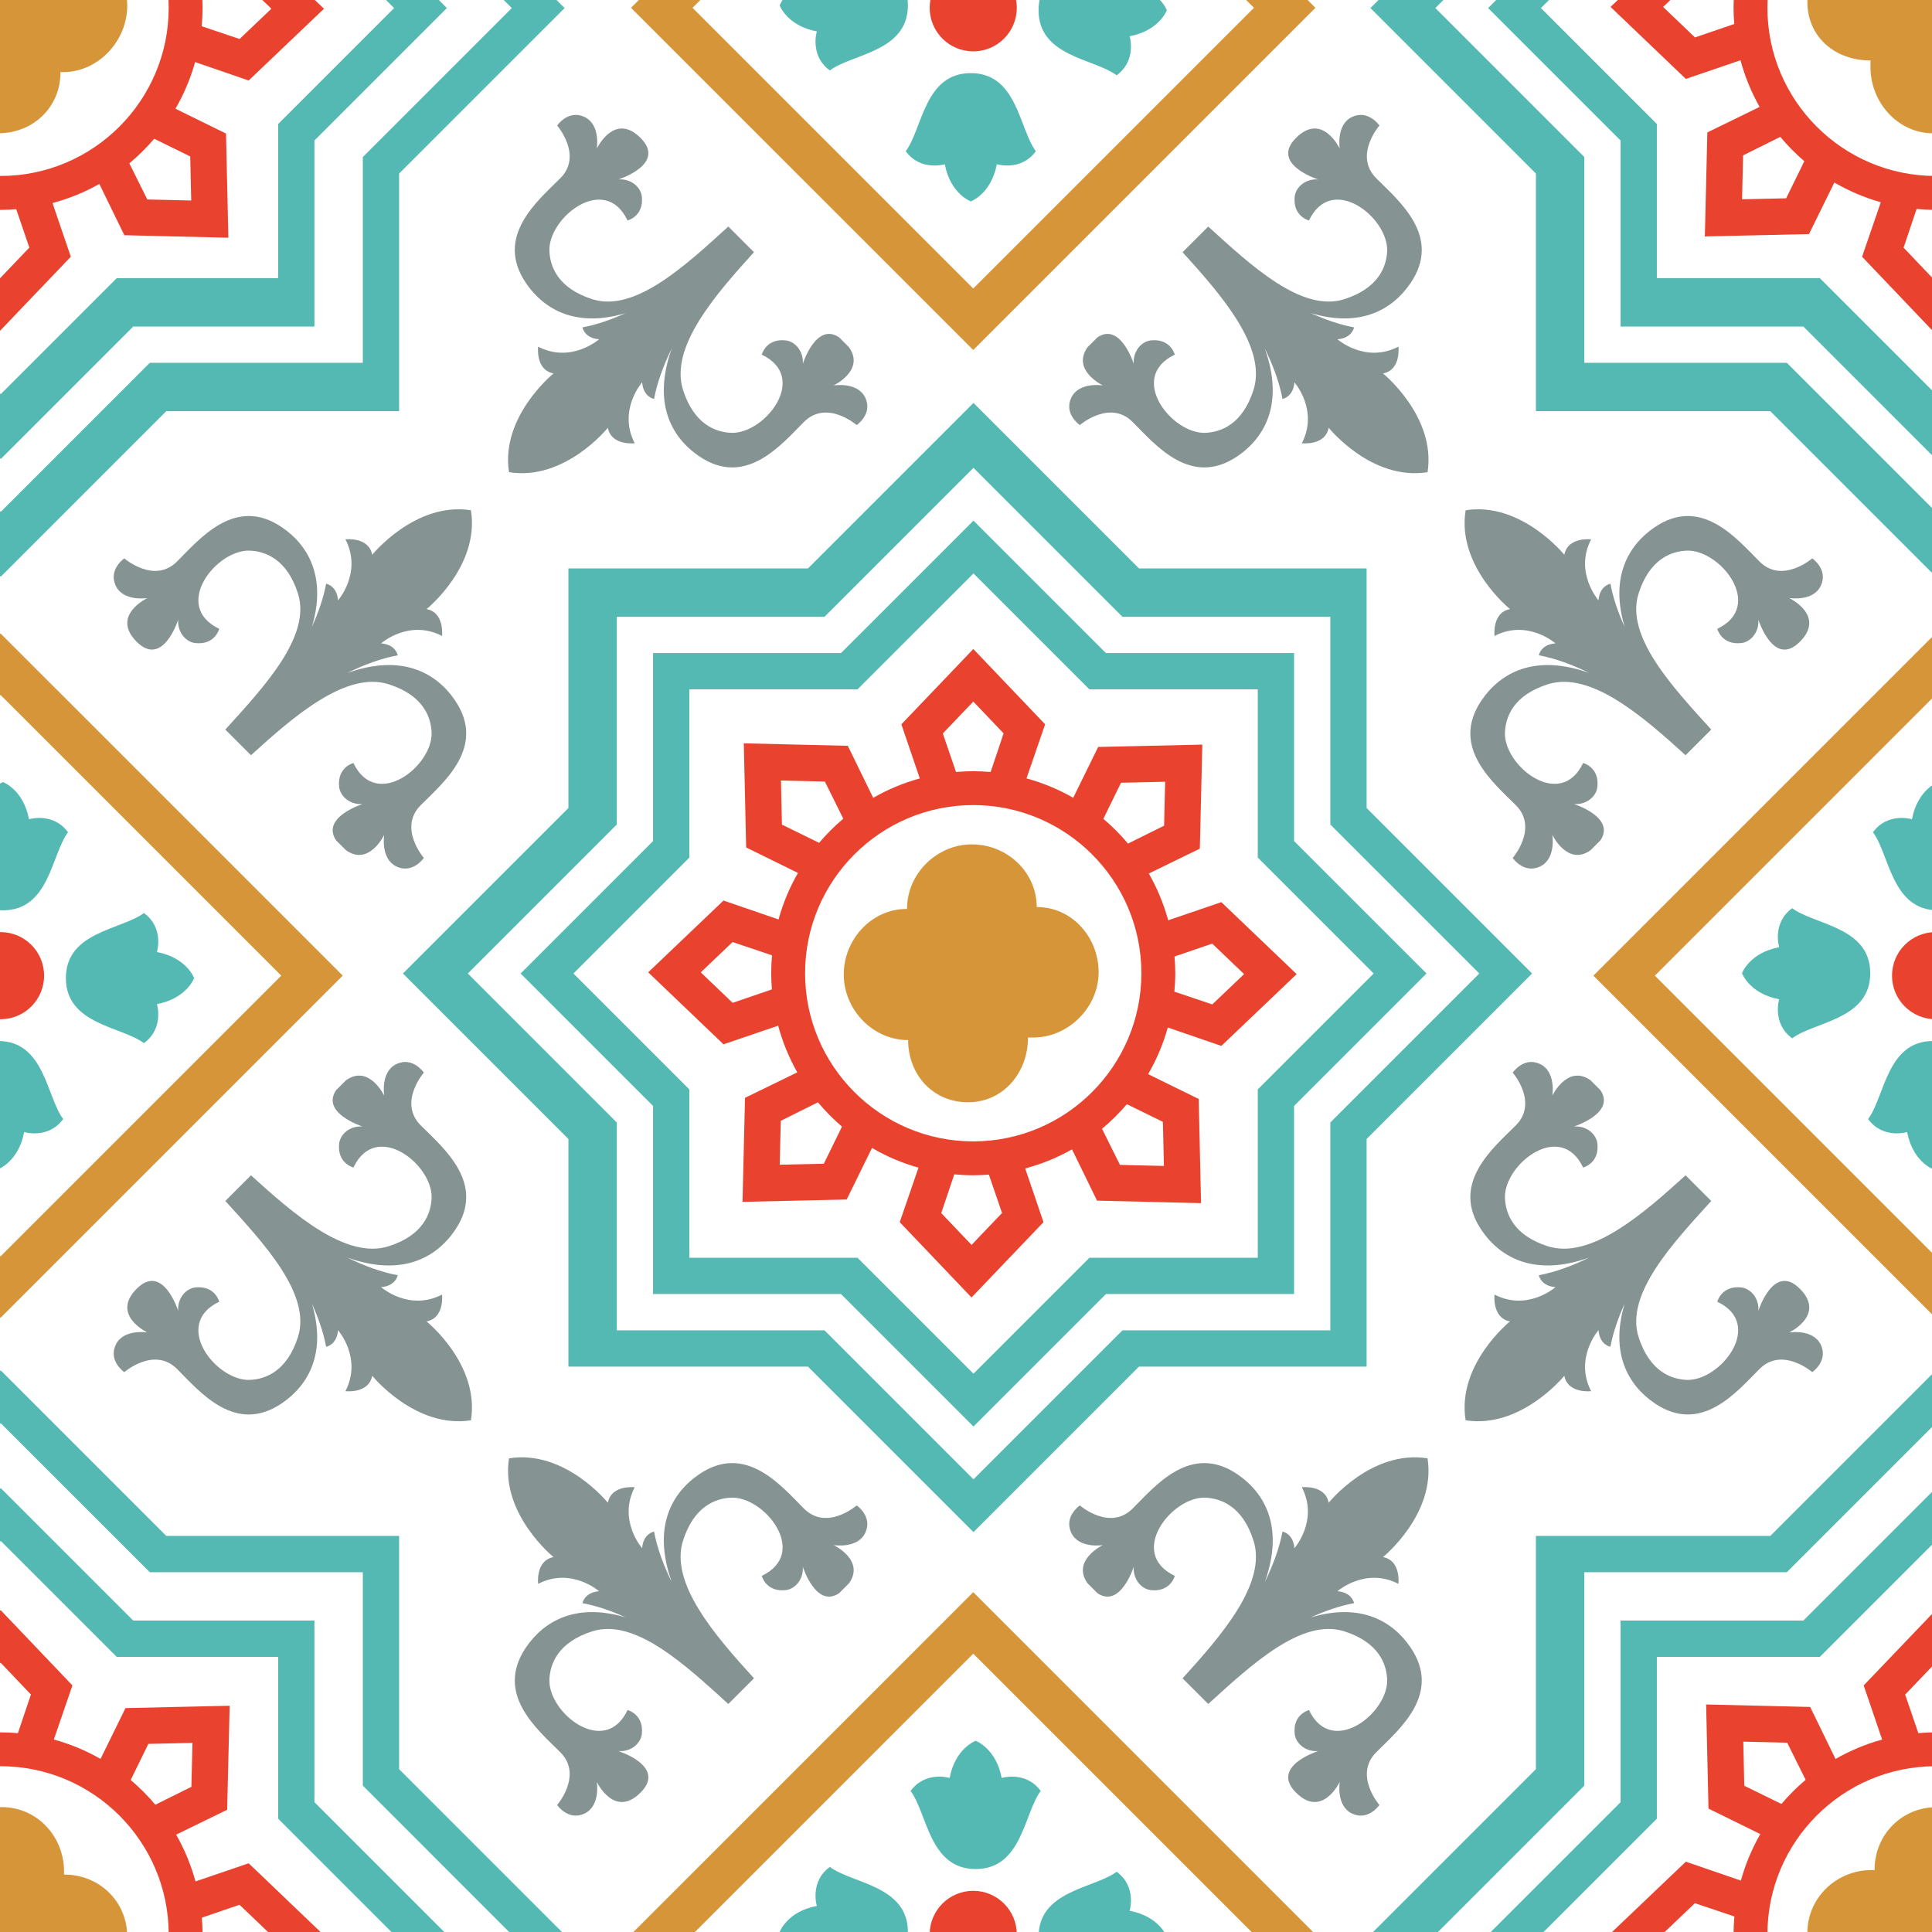 <svg width="213" height="213" viewBox="0 0 213 213" fill="none" xmlns="http://www.w3.org/2000/svg">
<g clip-path="url(#clip0_34_5271)">
<path d="M244.341 107.564L213.393 76.616L182.447 107.564L213.393 138.512L244.341 107.564ZM213.393 69.839L251.119 107.564L213.393 145.29L175.668 107.564L213.393 69.839Z" fill="#D69538"/>
<path d="M213.128 114.767C208.004 114.767 207.8 120.915 205.956 123.373C207.595 125.627 210.259 124.807 210.259 124.807C210.873 128.085 213.128 128.905 213.128 128.905C213.128 128.905 215.381 128.085 215.996 124.807C215.996 124.807 218.66 125.627 220.299 123.373C218.455 120.915 218.249 114.767 213.128 114.767Z" fill="#54B9B2"/>
<path d="M197.585 100.127C195.332 101.765 196.15 104.429 196.15 104.429C192.873 105.043 192.052 107.297 192.052 107.297C192.052 107.297 192.873 109.551 196.15 110.167C196.15 110.167 195.332 112.831 197.585 114.471C200.045 112.625 206.192 112.42 206.192 107.297C206.192 102.175 200.045 101.971 197.585 100.127Z" fill="#54B9B2"/>
<path d="M210.792 90.321C210.792 90.321 208.128 89.503 206.489 91.756C208.333 94.215 208.539 100.361 213.661 100.361C218.783 100.361 218.988 94.215 220.832 91.756C219.193 89.503 216.529 90.321 216.529 90.321C215.915 87.043 213.661 86.224 213.661 86.224C213.661 86.224 211.407 87.043 210.792 90.321Z" fill="#54B9B2"/>
<path d="M213.393 112.367C216.046 112.367 218.194 110.216 218.194 107.564C218.194 104.912 216.046 102.763 213.393 102.763C210.742 102.763 208.592 104.912 208.592 107.564C208.592 110.216 210.742 112.367 213.393 112.367Z" fill="#E9422E"/>
<path d="M269.757 0.889L253.333 -15.535V-38.667H229.844L213.42 -55.091L196.996 -38.667H174.667V-15.535L158.243 0.889L174.667 17.313V40H196.996L213.42 56.424L229.844 40H253.333V17.313L269.757 0.889ZM275.579 0.889L257.333 19.136V45.333H231.665L213.42 63.58L195.173 45.333H169.333V19.136L151.088 0.889L169.333 -17.356V-42.667H195.173L213.42 -60.912L231.665 -42.667H257.333V-17.356L275.579 0.889Z" fill="#54B9B2"/>
<path d="M256.781 0.889L243.999 -11.892V-30.667H226.201L213.419 -43.448L200.637 -30.667H182.666V-11.892L169.885 0.889L182.666 13.671V30.667H200.637L213.419 43.449L226.201 30.667H243.999V13.671L256.781 0.889ZM262.603 0.889L247.999 15.492V36H228.022L213.419 50.604L198.817 36H178.666V15.492L164.063 0.889L178.666 -13.715V-33.333H198.817L213.419 -47.937L228.022 -33.333H247.999V-13.715L262.603 0.889Z" fill="#54B9B2"/>
<path d="M243.256 0.958L239.74 -2.402L235.584 -0.981C235.635 -0.373 235.667 0.24 235.667 0.862C235.667 1.547 235.632 2.224 235.571 2.894L239.748 4.3L243.256 0.958ZM230.333 15.299C229.499 16.278 228.584 17.186 227.593 18.007L229.572 21.991L234.415 22.107L234.305 17.246L230.333 15.299ZM215.12 23.06C214.549 23.106 213.975 23.135 213.393 23.135C212.689 23.135 211.992 23.098 211.303 23.034L209.867 27.306L213.208 30.812L216.569 27.296L215.12 23.06ZM198.924 17.774C197.968 16.955 197.08 16.059 196.275 15.092L192.175 17.128L192.059 21.971L196.92 21.862L198.924 17.774ZM191.199 2.644C191.151 2.055 191.121 1.462 191.121 0.862C191.121 0.195 191.156 -0.462 191.213 -1.113L186.86 -2.578L183.355 0.766L186.869 4.126L191.199 2.644ZM196.401 -13.516C197.215 -14.474 198.107 -15.366 199.069 -16.177L197.037 -20.269L192.195 -20.384L192.304 -15.522L196.401 -13.516ZM211.496 -21.325C212.121 -21.378 212.753 -21.413 213.393 -21.413C214.04 -21.413 214.677 -21.378 215.309 -21.324L216.744 -25.584L213.401 -29.089L210.04 -25.574L211.496 -21.325ZM227.74 -16.16C228.72 -15.329 229.632 -14.417 230.459 -13.432L234.435 -15.406L234.551 -20.249L229.689 -20.138L227.74 -16.16ZM231.932 0.862C231.932 -9.361 223.616 -17.677 213.393 -17.677C203.172 -17.677 194.855 -9.361 194.855 0.862C194.855 11.084 203.172 19.4 213.393 19.4C223.616 19.4 231.932 11.084 231.932 0.862ZM249.051 0.962L240.748 8.875L234.845 6.843C234.336 8.663 233.604 10.387 232.677 11.987L238.251 14.726L238.511 26.208L227.043 25.932L224.285 20.28C222.675 21.186 220.945 21.899 219.121 22.384L221.14 28.304L213.204 36.608L205.291 28.304L207.357 22.296C205.545 21.786 203.828 21.051 202.233 20.123L199.44 25.807L187.957 26.067L188.233 14.599L193.996 11.787C193.089 10.184 192.375 8.459 191.887 6.643L185.861 8.698L177.559 0.762L185.861 -7.153L191.928 -5.066C192.429 -6.878 193.155 -8.6 194.072 -10.196L188.359 -13.004L188.099 -24.486L199.567 -24.212L202.364 -18.477C203.964 -19.393 205.688 -20.116 207.503 -20.616L205.468 -26.582L213.405 -34.885L221.319 -26.582L219.267 -20.621C221.087 -20.122 222.812 -19.398 224.416 -18.482L227.169 -24.085L238.652 -24.345L238.377 -12.877L232.753 -10.133C233.668 -8.528 234.389 -6.798 234.887 -4.976L240.748 -6.974L249.051 0.962Z" fill="#E9422E"/>
<path d="M227.36 0.642C227.36 4.511 224.165 7.95 220.297 7.95L220 7.944V7.968C220 11.836 216.977 14.696 213.108 14.696C209.24 14.696 206.217 11.279 206.217 7.41L206.221 6.667H206.199C202.329 6.667 199.263 4.09 199.263 0.22C199.263 -3.65 202.472 -6.226 206.341 -6.226L206.667 -6.222V-6.245C206.667 -10.116 209.661 -13.402 213.529 -13.402C217.4 -13.402 220.393 -10.417 220.393 -6.546L220.388 -6.666H220.412C224.281 -6.666 227.36 -3.228 227.36 0.642Z" fill="#D69538"/>
<path d="M152.475 41.172C154.487 40.795 154.174 38.219 154.174 38.219C150.527 40.105 147.45 37.405 147.45 37.405C149.085 37.28 149.282 36.092 149.282 36.092C147.721 35.799 146.125 35.249 144.533 34.525C149.967 36.144 153.499 34.164 155.502 31.224C159.01 26.079 154.245 22.169 151.73 19.653C149.215 17.139 152.077 13.839 152.077 13.839C152.077 13.839 150.85 12.047 149.058 12.895C147.266 13.744 147.706 16.385 147.706 16.385C147.706 16.385 145.773 12.313 142.881 15.207C139.989 18.099 145.317 19.78 145.317 19.78C143.871 19.687 142.846 20.679 142.739 21.668C142.503 23.852 144.311 24.308 144.311 24.308C146.826 19.027 153.09 23.995 152.931 27.688C152.858 29.365 152.021 31.765 148.209 32.984C143.494 34.491 137.887 29.228 133.206 24.976L130.377 27.805C134.63 32.487 139.703 38.283 138.195 42.997C136.977 46.809 134.578 47.645 132.899 47.719C129.206 47.877 124.237 41.615 129.519 39.099C129.519 39.099 129.065 37.292 126.879 37.528C125.891 37.635 124.898 38.659 124.993 40.105C124.993 40.105 123.53 35.477 120.989 37.193L119.897 38.284C118.102 40.832 121.597 42.495 121.597 42.495C121.597 42.495 118.957 42.055 118.107 43.845C117.258 45.639 119.05 46.864 119.05 46.864C119.05 46.864 122.351 44.004 124.866 46.519C127.382 49.032 131.291 53.797 136.437 50.291C139.534 48.179 141.565 44.371 139.445 38.428C140.358 40.284 141.049 42.157 141.393 43.981C141.393 43.981 142.582 43.783 142.707 42.148C142.707 42.148 145.411 45.221 143.525 48.868C143.525 48.868 146.107 49.172 146.486 47.161C146.486 47.161 151.214 53.052 157.385 52.056C158.346 45.92 152.475 41.172 152.475 41.172Z" fill="#859392"/>
<path d="M173.533 88.646C174.978 88.739 176.005 87.747 176.11 86.759C176.346 84.574 174.538 84.119 174.538 84.119C172.023 89.399 165.759 84.432 165.918 80.739C165.991 79.059 166.829 76.66 170.639 75.442C175.355 73.935 181.15 79.008 185.831 83.262L188.662 80.432C184.409 75.75 179.147 70.144 180.653 65.428C181.871 61.616 184.271 60.779 185.95 60.707C189.643 60.548 194.611 66.811 189.33 69.327C189.33 69.327 189.786 71.134 191.971 70.898C192.959 70.792 193.951 69.767 193.857 68.322C193.857 68.322 195.539 73.648 198.431 70.756C201.323 67.864 197.251 65.931 197.251 65.931C197.251 65.931 199.893 66.371 200.741 64.579C201.59 62.787 199.799 61.56 199.799 61.56C199.799 61.56 196.498 64.422 193.983 61.907C191.467 59.392 187.559 54.627 182.414 58.135C179.474 60.139 177.494 63.671 179.113 69.106C178.387 67.512 177.839 65.916 177.545 64.355C177.545 64.355 176.357 64.552 176.233 66.187C176.233 66.187 173.533 63.11 175.419 59.463C175.419 59.463 172.843 59.151 172.466 61.163C172.466 61.163 167.718 55.292 161.583 56.254C160.586 62.424 166.477 67.152 166.477 67.152C164.465 67.53 164.769 70.111 164.769 70.111C168.417 68.226 171.489 70.93 171.489 70.93C169.854 71.056 169.657 72.244 169.657 72.244C171.479 72.588 173.354 73.28 175.21 74.194C169.266 72.072 165.458 74.104 163.347 77.202C159.838 82.347 164.605 86.256 167.119 88.771C169.634 91.286 166.773 94.587 166.773 94.587C166.773 94.587 167.999 96.379 169.791 95.531C171.583 94.682 171.142 92.04 171.142 92.04C171.142 92.04 172.805 95.536 175.353 93.74L176.443 92.65C178.162 90.108 173.533 88.646 173.533 88.646Z" fill="#859392"/>
<path d="M269.757 213.29L253.333 196.864V173.334H229.844L213.42 156.91L196.996 173.334H174.667V196.864L158.243 213.29L174.667 229.715V252H196.996L213.42 268.424L229.844 252H253.333V229.715L269.757 213.29ZM275.579 213.29L257.333 231.535V257.334H231.665L213.42 275.579L195.173 257.334H169.333V231.535L151.088 213.29L169.333 195.044V169.334H195.173L213.42 151.087L231.665 169.334H257.333V195.044L275.579 213.29Z" fill="#54B9B2"/>
<path d="M256.781 213.289L243.999 200.508V182.667H226.201L213.419 169.885L200.637 182.667H182.666V200.508L169.885 213.289L182.666 226.072V242.667H200.637L213.419 255.448L226.201 242.667H243.999V226.072L256.781 213.289ZM262.603 213.289L247.999 227.892V248H228.022L213.419 262.603L198.817 248H178.666V227.892L164.063 213.289L178.666 198.687V178.667H198.817L213.419 164.063L228.022 178.667H247.999V198.687L262.603 213.289Z" fill="#54B9B2"/>
<path d="M243.256 213.357L239.74 209.997L235.584 211.419C235.635 212.028 235.667 212.641 235.667 213.261C235.667 213.947 235.632 214.624 235.571 215.293L239.748 216.7L243.256 213.357ZM230.333 227.699C229.499 228.677 228.584 229.587 227.593 230.407L229.572 234.391L234.415 234.508L234.305 229.646L230.333 227.699ZM215.12 235.461C214.549 235.505 213.975 235.535 213.393 235.535C212.689 235.535 211.992 235.499 211.303 235.433L209.867 239.704L213.208 243.212L216.569 239.696L215.12 235.461ZM198.924 230.174C197.968 229.355 197.08 228.46 196.275 227.493L192.175 229.529L192.059 234.371L196.92 234.261L198.924 230.174ZM191.199 215.044C191.151 214.455 191.121 213.863 191.121 213.261C191.121 212.595 191.156 211.937 191.213 211.287L186.86 209.823L183.355 213.165L186.869 216.525L191.199 215.044ZM196.401 198.885C197.215 197.924 198.107 197.035 199.069 196.224L197.037 192.131L192.195 192.015L192.304 196.877L196.401 198.885ZM211.496 191.075C212.121 191.021 212.753 190.988 213.393 190.988C214.04 190.988 214.677 191.022 215.309 191.076L216.744 186.817L213.401 183.311L210.04 186.827L211.496 191.075ZM227.74 196.241C228.72 197.071 229.632 197.982 230.459 198.968L234.435 196.995L234.551 192.151L229.689 192.26L227.74 196.241ZM231.932 213.261C231.932 203.039 223.616 194.723 213.393 194.723C203.172 194.723 194.855 203.039 194.855 213.261C194.855 223.483 203.172 231.8 213.393 231.8C223.616 231.8 231.932 223.483 231.932 213.261ZM249.051 213.361L240.748 221.275L234.845 219.244C234.336 221.063 233.604 222.787 232.677 224.388L238.251 227.125L238.511 238.608L227.043 238.333L224.285 232.679C222.675 233.587 220.945 234.299 219.121 234.784L221.14 240.704L213.204 249.007L205.291 240.704L207.357 234.697C205.545 234.187 203.828 233.451 202.233 232.524L199.44 238.207L187.957 238.467L188.233 227L193.996 224.187C193.089 222.584 192.375 220.86 191.887 219.043L185.861 221.097L177.559 213.161L185.861 205.248L191.928 207.333C192.429 205.521 193.155 203.8 194.072 202.204L188.359 199.397L188.099 187.915L199.567 188.189L202.364 193.923C203.964 193.007 205.688 192.284 207.503 191.784L205.468 185.817L213.405 177.515L221.319 185.817L219.267 191.78C221.087 192.277 222.812 193.001 224.416 193.919L227.169 188.315L238.652 188.056L238.377 199.524L232.753 202.267C233.668 203.873 234.389 205.601 234.887 207.425L240.748 205.425L249.051 213.361Z" fill="#E9422E"/>
<path d="M227.36 213.507C227.36 217.378 224.165 220.349 220.297 220.349L220 220.346V220.368C220 224.237 216.977 227.328 213.108 227.328C209.24 227.328 206.217 224.146 206.217 220.276L206.221 220H206.199C202.329 220 199.263 216.956 199.263 213.087C199.263 209.216 202.472 206.172 206.341 206.172L206.667 206.177V206.155C206.667 202.285 209.661 199.232 213.529 199.232C217.4 199.232 220.393 202.449 220.393 206.32L220.388 206.667H220.412C224.281 206.667 227.36 209.639 227.36 213.507Z" fill="#D69538"/>
<path d="M136.437 162.547C131.291 159.039 127.382 163.804 124.866 166.319C122.351 168.833 119.05 165.972 119.05 165.972C119.05 165.972 117.258 167.199 118.107 168.991C118.957 170.781 121.597 170.343 121.597 170.343C121.597 170.343 118.102 172.004 119.897 174.552L120.989 175.644C123.53 177.361 124.993 172.732 124.993 172.732C124.898 174.177 125.891 175.203 126.879 175.309C129.065 175.545 129.519 173.737 129.519 173.737C124.237 171.223 129.206 164.959 132.899 165.117C134.578 165.191 136.977 166.028 138.195 169.839C139.703 174.555 134.63 180.351 130.377 185.031L133.206 187.861C137.887 183.608 143.494 178.347 148.209 179.853C152.021 181.071 152.858 183.471 152.931 185.149C153.09 188.843 146.826 193.811 144.311 188.529C144.311 188.529 142.503 188.985 142.739 191.171C142.846 192.157 143.871 193.151 145.317 193.056C145.317 193.056 139.989 194.739 142.881 197.629C145.773 200.524 147.706 196.451 147.706 196.451C147.706 196.451 147.266 199.092 149.058 199.941C150.85 200.789 152.077 198.999 152.077 198.999C152.077 198.999 149.215 195.697 151.73 193.183C154.245 190.667 159.01 186.759 155.502 181.613C153.499 178.673 149.967 176.693 144.533 178.311C146.125 177.588 147.721 177.037 149.282 176.744C149.282 176.744 149.085 175.557 147.45 175.432C147.45 175.432 150.527 172.732 154.174 174.617C154.174 174.617 154.487 172.043 152.475 171.665C152.475 171.665 158.346 166.917 157.385 160.781C151.214 159.785 146.486 165.676 146.486 165.676C146.107 163.664 143.525 163.968 143.525 163.968C145.411 167.615 142.707 170.688 142.707 170.688C142.582 169.053 141.393 168.855 141.393 168.855C141.049 170.679 140.358 172.553 139.445 174.409C141.565 168.465 139.534 164.659 136.437 162.547Z" fill="#859392"/>
<path d="M166.773 118.251C166.773 118.251 169.634 121.551 167.119 124.067C164.605 126.581 159.838 130.489 163.347 135.636C165.458 138.732 169.266 140.765 175.21 138.644C173.354 139.557 171.479 140.249 169.657 140.592C169.657 140.592 169.854 141.781 171.489 141.907C171.489 141.907 168.417 144.611 164.769 142.725C164.769 142.725 164.465 145.308 166.477 145.685C166.477 145.685 160.586 150.413 161.583 156.584C167.718 157.545 172.466 151.675 172.466 151.675C172.843 153.685 175.419 153.373 175.419 153.373C173.533 149.727 176.233 146.649 176.233 146.649C176.357 148.285 177.545 148.481 177.545 148.481C177.839 146.92 178.387 145.324 179.113 143.732C177.494 149.167 179.474 152.697 182.414 154.701C187.559 158.209 191.467 153.444 193.983 150.929C196.498 148.415 199.799 151.276 199.799 151.276C199.799 151.276 201.59 150.049 200.741 148.259C199.893 146.465 197.251 146.905 197.251 146.905C197.251 146.905 201.323 144.972 198.431 142.08C195.539 139.188 193.857 144.516 193.857 144.516C193.951 143.069 192.959 142.045 191.971 141.939C189.786 141.703 189.33 143.511 189.33 143.511C194.611 146.025 189.643 152.289 185.95 152.131C184.271 152.059 181.871 151.22 180.653 147.408C179.147 142.693 184.409 137.087 188.662 132.405L185.831 129.576C181.15 133.829 175.355 138.903 170.639 137.395C166.829 136.176 165.991 133.777 165.918 132.099C165.759 128.405 172.023 123.436 174.538 128.719C174.538 128.719 176.346 128.263 176.11 126.077C176.005 125.091 174.978 124.097 173.533 124.192C173.533 124.192 178.162 122.729 176.443 120.188L175.353 119.097C172.805 117.301 171.142 120.797 171.142 120.797C171.142 120.797 171.583 118.156 169.791 117.307C167.999 116.459 166.773 118.251 166.773 118.251Z" fill="#859392"/>
<path d="M31.008 107.564L0.06 76.616L-30.886 107.564L0.06 138.512L31.008 107.564ZM0.06 69.839L37.786 107.564L0.06 145.29L-37.665 107.564L0.06 69.839Z" fill="#D69538"/>
<path d="M15.869 115.004C18.123 113.364 17.303 110.699 17.303 110.699C20.581 110.085 21.401 107.831 21.401 107.831C21.401 107.831 20.581 105.577 17.303 104.963C17.303 104.963 18.123 102.299 15.869 100.66C13.411 102.504 7.263 102.708 7.263 107.831C7.263 112.953 13.411 113.159 15.869 115.004Z" fill="#54B9B2"/>
<path d="M-0.205 114.767C-5.329 114.767 -5.533 120.915 -7.377 123.373C-5.738 125.627 -3.074 124.807 -3.074 124.807C-2.46 128.085 -0.205 128.905 -0.205 128.905C-0.205 128.905 2.048 128.085 2.663 124.807C2.663 124.807 5.327 125.627 6.966 123.373C5.122 120.915 4.916 114.767 -0.205 114.767Z" fill="#54B9B2"/>
<path d="M-2.541 90.321C-2.541 90.321 -5.205 89.503 -6.844 91.756C-5 94.215 -4.794 100.361 0.328 100.361C5.45 100.361 5.655 94.215 7.499 91.756C5.86 89.503 3.196 90.321 3.196 90.321C2.582 87.043 0.328 86.224 0.328 86.224C0.328 86.224 -1.926 87.043 -2.541 90.321Z" fill="#54B9B2"/>
<path d="M0.06 112.367C2.713 112.367 4.861 110.216 4.861 107.564C4.861 104.912 2.713 102.763 0.06 102.763C-2.591 102.763 -4.741 104.912 -4.741 107.564C-4.741 110.216 -2.591 112.367 0.06 112.367Z" fill="#E9422E"/>
<path d="M138.246 0.862L107.298 -30.086L76.351 0.862L107.298 31.81L138.246 0.862ZM107.298 -36.864L145.023 0.862L107.298 38.587L69.572 0.862L107.298 -36.864Z" fill="#D69538"/>
<path d="M123.107 8.299C125.36 6.661 124.54 3.996 124.54 3.996C127.819 3.381 128.639 1.128 128.639 1.128C128.639 1.128 127.819 -1.127 124.54 -1.74C124.54 -1.74 125.36 -4.405 123.107 -6.044C120.647 -4.199 114.5 -3.995 114.5 1.128C114.5 6.251 120.647 6.455 123.107 8.299Z" fill="#54B9B2"/>
<path d="M107.03 8.063C101.908 8.063 101.704 14.21 99.858 16.67C101.497 18.923 104.162 18.104 104.162 18.104C104.776 21.383 107.03 22.202 107.03 22.202C107.03 22.202 109.284 21.383 109.898 18.104C109.898 18.104 112.562 18.923 114.202 16.67C112.358 14.21 112.153 8.063 107.03 8.063Z" fill="#54B9B2"/>
<path d="M91.489 -6.577C89.236 -4.938 90.054 -2.274 90.054 -2.274C86.776 -1.66 85.957 0.595 85.957 0.595C85.957 0.595 86.776 2.848 90.054 3.463C90.054 3.463 89.236 6.127 91.489 7.766C93.948 5.922 100.094 5.718 100.094 0.595C100.094 -4.528 93.948 -4.732 91.489 -6.577Z" fill="#54B9B2"/>
<path d="M107.297 5.663C109.949 5.663 112.1 3.514 112.1 0.862C112.1 -1.79 109.949 -3.941 107.297 -3.941C104.645 -3.941 102.496 -1.79 102.496 0.862C102.496 3.514 104.645 5.663 107.297 5.663Z" fill="#E9422E"/>
<path d="M68 123.751V146.667H90.899L107.324 163.092L123.748 146.667H146.667V123.751L163.092 107.326L146.667 90.902V68H123.748L107.324 51.576L90.899 68H68V90.902L51.576 107.326L68 123.751ZM62.667 125.572L44.42 107.326L62.667 89.08V62.667H89.077L107.324 44.42L125.569 62.667H150.667V89.08L168.912 107.326L150.667 125.572V150.667H125.569L107.324 168.914L89.077 150.667H62.667V125.572Z" fill="#54B9B2"/>
<path d="M76 120.108V138.667H94.541L107.324 151.448L120.105 138.667H138.667V120.108L151.448 107.326L138.667 94.544V76H120.105L107.324 63.219L94.541 76H76V94.544L63.219 107.326L76 120.108ZM72 121.93L57.398 107.326L72 92.723V72H92.72L107.324 57.398L121.927 72H142.667V92.723L157.271 107.326L142.667 121.93V142.667H121.927L107.324 157.271L92.72 142.667H72V121.93Z" fill="#54B9B2"/>
<path d="M77.259 107.201L80.773 110.561L85.102 109.081C85.055 108.492 85.024 107.899 85.024 107.297C85.024 106.632 85.059 105.975 85.116 105.324L80.764 103.859L77.259 107.201ZM90.305 92.921C91.119 91.961 92.011 91.069 92.972 90.26L90.942 86.167L86.099 86.052L86.208 90.913L90.305 92.921ZM105.399 85.111C106.024 85.057 106.658 85.024 107.298 85.024C107.943 85.024 108.582 85.059 109.215 85.112L110.647 80.853L107.304 77.347L103.944 80.863L105.399 85.111ZM121.643 90.277C122.626 91.107 123.536 92.019 124.362 93.004L128.339 91.031L128.455 86.187L123.592 86.297L121.643 90.277ZM129.488 105.455C129.539 106.063 129.572 106.676 129.572 107.297C129.572 107.983 129.535 108.66 129.473 109.329L133.652 110.736L137.16 107.393L133.644 104.033L129.488 105.455ZM124.237 121.735C123.403 122.713 122.488 123.621 121.498 124.444L123.475 128.428L128.319 128.544L128.208 123.683L124.237 121.735ZM109.023 129.497C108.452 129.541 107.879 129.572 107.298 129.572C106.594 129.572 105.896 129.535 105.208 129.471L103.77 133.741L107.112 137.248L110.472 133.732L109.023 129.497ZM92.828 124.209C91.872 123.392 90.984 122.496 90.179 121.529L86.079 123.565L85.963 128.408L90.824 128.299L92.828 124.209ZM88.759 107.297C88.759 117.52 97.076 125.836 107.298 125.836C117.52 125.836 125.836 117.52 125.836 107.297C125.836 97.076 117.52 88.759 107.298 88.759C97.076 88.759 88.759 97.076 88.759 107.297ZM79.766 115.133L71.463 107.197L79.766 99.284L85.832 101.369C86.332 99.557 87.058 97.837 87.975 96.24L82.263 93.433L82.003 81.951L93.469 82.225L96.268 87.959C97.868 87.043 99.592 86.32 101.407 85.821L99.374 79.855L107.308 71.552L115.223 79.855L113.171 85.816C114.991 86.313 116.716 87.037 118.319 87.955L121.073 82.351L132.555 82.092L132.28 93.56L126.656 96.304C127.572 97.909 128.295 99.639 128.79 101.461L134.652 99.461L142.955 107.397L134.651 115.311L128.748 113.281C128.24 115.099 127.508 116.823 126.58 118.423L132.155 121.161L132.414 132.644L120.946 132.369L118.188 126.716C116.579 127.623 114.85 128.335 113.026 128.821L115.044 134.741L107.108 143.044L99.194 134.741L101.262 128.733C99.45 128.223 97.731 127.488 96.136 126.56L93.344 132.244L81.862 132.504L82.136 121.035L87.9 118.224C86.993 116.62 86.279 114.895 85.79 113.079L79.766 115.133Z" fill="#E9422E"/>
<path d="M93.023 107.439C93.023 103.57 96.089 100.21 99.958 100.21L99.999 100.214V100.191C99.999 96.322 103.278 93.091 107.147 93.091C111.017 93.091 114.295 96.136 114.295 100.004L114.291 100H114.314C118.183 100 121.121 103.323 121.121 107.192C121.121 111.063 117.783 114.387 113.914 114.387L113.333 114.382V114.404C113.333 118.274 110.595 121.523 106.726 121.523C102.857 121.523 100.119 118.498 100.119 114.628L100.125 114.667H100.102C96.231 114.667 93.023 111.31 93.023 107.439Z" fill="#D69538"/>
<path d="M56.424 0.89L40 -15.536V-38.666H16.511L0.087 -55.09L-16.338 -38.666H-38.666V-15.536L-55.09 0.89L-38.666 17.314V40H-16.338L0.087 56.426L16.511 40H40V17.314L56.424 0.89ZM62.247 0.89L44 19.135V45.334H18.332L0.087 63.579L-18.16 45.334H-44V19.135L-62.245 0.89L-44 -17.357V-42.666H-18.16L0.087 -60.912L18.332 -42.666H44V-17.357L62.247 0.89Z" fill="#54B9B2"/>
<path d="M43.449 0.889L30.666 -11.892V-30.667H12.868L0.086 -43.448L-12.696 -30.667H-30.667V-11.892L-43.447 0.889L-30.667 13.671V30.667H-12.696L0.086 43.448L12.868 30.667H30.666V13.671L43.449 0.889ZM49.269 0.889L34.666 15.492V36H14.689L0.086 50.604L-14.516 36H-34.667V15.492L-49.27 0.889L-34.667 -13.713V-33.333H-14.516L0.086 -47.937L14.689 -33.333H34.666V-13.713L49.269 0.889Z" fill="#54B9B2"/>
<path d="M29.923 0.958L26.407 -2.402L22.251 -0.981C22.302 -0.373 22.334 0.24 22.334 0.862C22.334 1.547 22.299 2.224 22.238 2.894L26.415 4.3L29.923 0.958ZM17 15.299C16.166 16.278 15.251 17.186 14.26 18.007L16.239 21.991L21.082 22.107L20.972 17.246L17 15.299ZM1.787 23.06C1.216 23.106 0.642 23.135 0.06 23.135C-0.644 23.135 -1.341 23.098 -2.03 23.034L-3.466 27.306L-0.125 30.812L3.236 27.296L1.787 23.06ZM-14.409 17.774C-15.365 16.955 -16.253 16.059 -17.058 15.092L-21.158 17.128L-21.274 21.971L-16.413 21.862L-14.409 17.774ZM-22.134 2.644C-22.182 2.055 -22.212 1.462 -22.212 0.862C-22.212 0.195 -22.177 -0.462 -22.12 -1.113L-26.473 -2.578L-29.978 0.766L-26.464 4.126L-22.134 2.644ZM-16.932 -13.516C-16.118 -14.474 -15.226 -15.366 -14.264 -16.177L-16.296 -20.269L-21.138 -20.384L-21.029 -15.522L-16.932 -13.516ZM-1.837 -21.325C-1.212 -21.378 -0.58 -21.413 0.06 -21.413C0.707 -21.413 1.344 -21.378 1.976 -21.324L3.411 -25.584L0.068 -29.089L-3.293 -25.574L-1.837 -21.325ZM14.407 -16.16C15.387 -15.329 16.299 -14.417 17.126 -13.432L21.102 -15.406L21.218 -20.249L16.356 -20.138L14.407 -16.16ZM18.599 0.862C18.599 -9.361 10.283 -17.677 0.06 -17.677C-10.161 -17.677 -18.478 -9.361 -18.478 0.862C-18.478 11.084 -10.161 19.4 0.06 19.4C10.283 19.4 18.599 11.084 18.599 0.862ZM35.718 0.962L27.415 8.875L21.512 6.843C21.003 8.663 20.271 10.387 19.344 11.987L24.918 14.726L25.178 26.208L13.71 25.932L10.952 20.28C9.342 21.186 7.612 21.899 5.788 22.384L7.807 28.304L-0.129 36.608L-8.042 28.304L-5.976 22.296C-7.788 21.786 -9.505 21.051 -11.1 20.123L-13.893 25.807L-25.376 26.067L-25.1 14.599L-19.337 11.787C-20.244 10.184 -20.958 8.459 -21.446 6.643L-27.472 8.698L-35.774 0.762L-27.472 -7.153L-21.405 -5.066C-20.904 -6.878 -20.178 -8.6 -19.261 -10.196L-24.974 -13.004L-25.234 -24.486L-13.766 -24.212L-10.969 -18.477C-9.369 -19.393 -7.645 -20.116 -5.83 -20.616L-7.865 -26.582L0.072 -34.885L7.986 -26.582L5.934 -20.621C7.754 -20.122 9.479 -19.398 11.083 -18.482L13.836 -24.085L25.319 -24.345L25.044 -12.877L19.42 -10.133C20.335 -8.528 21.056 -6.798 21.554 -4.976L27.415 -6.974L35.718 0.962Z" fill="#E9422E"/>
<path d="M14.027 0.642C14.027 4.511 10.832 7.95 6.964 7.95L6.667 7.944V7.968C6.667 11.836 3.644 14.696 -0.225 14.696C-4.093 14.696 -7.116 11.279 -7.116 7.41L-7.112 6.667H-7.134C-11.004 6.667 -14.07 4.09 -14.07 0.22C-14.07 -3.65 -10.861 -6.226 -6.992 -6.226L-6.666 -6.222V-6.245C-6.666 -10.116 -3.672 -13.402 0.196 -13.402C4.067 -13.402 7.06 -10.417 7.06 -6.546L7.055 -6.666H7.079C10.948 -6.666 14.027 -3.228 14.027 0.642Z" fill="#D69538"/>
<path d="M77.066 50.291C82.212 53.797 86.12 49.032 88.634 46.519C91.15 44.004 94.45 46.864 94.45 46.864C94.45 46.864 96.242 45.639 95.394 43.845C94.545 42.055 91.903 42.495 91.903 42.495C91.903 42.495 95.4 40.832 93.605 38.284L92.514 37.193C89.972 35.477 88.509 40.105 88.509 40.105C88.603 38.659 87.61 37.635 86.624 37.528C84.438 37.292 83.982 39.099 83.982 39.099C89.264 41.615 84.296 47.877 80.602 47.719C78.924 47.645 76.523 46.809 75.306 42.997C73.799 38.283 78.871 32.487 83.125 27.805L80.296 24.976C75.613 29.228 70.008 34.491 65.293 32.984C61.481 31.765 60.642 29.365 60.572 27.688C60.411 23.995 66.676 19.027 69.19 24.308C69.19 24.308 70.997 23.852 70.762 21.668C70.656 20.679 69.632 19.687 68.185 19.78C68.185 19.78 73.513 18.099 70.621 15.207C67.729 12.313 65.796 16.385 65.796 16.385C65.796 16.385 66.236 13.744 64.442 12.895C62.651 12.047 61.425 13.839 61.425 13.839C61.425 13.839 64.286 17.139 61.772 19.653C59.255 22.169 54.492 26.079 57.998 31.224C60.004 34.164 63.534 36.144 68.969 34.525C67.377 35.249 65.779 35.799 64.219 36.092C64.219 36.092 64.417 37.28 66.05 37.405C66.05 37.405 62.973 40.105 59.328 38.219C59.328 38.219 59.016 40.795 61.026 41.172C61.026 41.172 55.157 45.92 56.117 52.056C62.289 53.052 67.016 47.161 67.016 47.161C67.393 49.172 69.975 48.868 69.975 48.868C68.09 45.221 70.794 42.148 70.794 42.148C70.919 43.783 72.108 43.981 72.108 43.981C72.451 42.157 73.144 40.284 74.057 38.428C71.937 44.371 73.969 48.179 77.066 50.291Z" fill="#859392"/>
<path d="M46.728 94.587C46.728 94.587 43.868 91.286 46.383 88.771C48.897 86.256 53.663 82.347 50.156 77.202C48.043 74.104 44.236 72.072 38.292 74.194C40.149 73.28 42.023 72.588 43.847 72.244C43.847 72.244 43.648 71.056 42.013 70.93C42.013 70.93 45.087 68.226 48.733 70.111C48.733 70.111 49.037 67.53 47.025 67.152C47.025 67.152 52.916 62.424 51.92 56.254C45.784 55.292 41.036 61.163 41.036 61.163C40.659 59.151 38.083 59.463 38.083 59.463C39.968 63.11 37.269 66.187 37.269 66.187C37.144 64.552 35.957 64.355 35.957 64.355C35.663 65.916 35.113 67.512 34.389 69.106C36.008 63.671 34.027 60.139 31.088 58.135C25.943 54.627 22.035 59.392 19.519 61.907C17.004 64.422 13.704 61.56 13.704 61.56C13.704 61.56 11.912 62.787 12.76 64.579C13.609 66.371 16.251 65.931 16.251 65.931C16.251 65.931 12.179 67.864 15.072 70.756C17.964 73.648 19.645 68.322 19.645 68.322C19.551 69.767 20.544 70.792 21.532 70.898C23.717 71.134 24.172 69.327 24.172 69.327C18.889 66.811 23.859 60.548 27.552 60.707C29.231 60.779 31.631 61.616 32.848 65.428C34.356 70.144 29.093 75.75 24.841 80.432L27.669 83.262C32.352 79.008 38.147 73.935 42.861 75.442C46.673 76.66 47.511 79.059 47.584 80.739C47.743 84.432 41.479 89.399 38.964 84.119C38.964 84.119 37.156 84.574 37.391 86.759C37.497 87.747 38.523 88.739 39.968 88.646C39.968 88.646 35.341 90.108 37.057 92.65L38.149 93.74C40.696 95.536 42.359 92.04 42.359 92.04C42.359 92.04 41.919 94.682 43.711 95.531C45.503 96.379 46.728 94.587 46.728 94.587Z" fill="#859392"/>
<path d="M138.246 213.261L107.298 182.314L76.351 213.261L107.298 244.21L138.246 213.261ZM107.298 175.536L145.023 213.261L107.298 250.987L69.572 213.261L107.298 175.536Z" fill="#D69538"/>
<path d="M123.107 220.7C125.36 219.062 124.54 216.396 124.54 216.396C127.819 215.782 128.639 213.528 128.639 213.528C128.639 213.528 127.819 211.275 124.54 210.66C124.54 210.66 125.36 207.996 123.107 206.358C120.647 208.202 114.5 208.406 114.5 213.528C114.5 218.651 120.647 218.856 123.107 220.7Z" fill="#54B9B2"/>
<path d="M91.489 205.824C89.236 207.463 90.054 210.127 90.054 210.127C86.776 210.74 85.957 212.995 85.957 212.995C85.957 212.995 86.776 215.248 90.054 215.864C90.054 215.864 89.236 218.528 91.489 220.167C93.948 218.323 100.094 218.118 100.094 212.995C100.094 207.872 93.948 207.668 91.489 205.824Z" fill="#54B9B2"/>
<path d="M104.696 196.019C104.696 196.019 102.03 195.199 100.392 197.452C102.237 199.912 102.441 206.059 107.564 206.059C112.686 206.059 112.89 199.912 114.736 197.452C113.096 195.199 110.432 196.019 110.432 196.019C109.818 192.74 107.564 191.92 107.564 191.92C107.564 191.92 105.31 192.74 104.696 196.019Z" fill="#54B9B2"/>
<path d="M107.297 218.063C109.949 218.063 112.1 215.914 112.1 213.262C112.1 210.61 109.949 208.46 107.297 208.46C104.645 208.46 102.496 210.61 102.496 213.262C102.496 215.914 104.645 218.063 107.297 218.063Z" fill="#E9422E"/>
<path d="M56.424 213.29L40 196.864V173.334H16.511L0.087 156.91L-16.338 173.334H-38.666V196.864L-55.09 213.29L-38.666 229.715V252H-16.338L0.087 268.424L16.511 252H40V229.715L56.424 213.29ZM62.247 213.29L44 231.535V257.334H18.332L0.087 275.579L-18.16 257.334H-44V231.535L-62.245 213.29L-44 195.044V169.334H-18.16L0.087 151.088L18.332 169.334H44V195.044L62.247 213.29Z" fill="#54B9B2"/>
<path d="M43.449 213.289L30.666 200.508V182.667H12.868L0.086 169.885L-12.696 182.667H-30.667V200.508L-43.447 213.289L-30.667 226.072V242.667H-12.696L0.086 255.449L12.868 242.667H30.666V226.072L43.449 213.289ZM49.269 213.289L34.666 227.892V248H14.689L0.086 262.603L-14.516 248H-34.667V227.892L-49.27 213.289L-34.667 198.687V178.667H-14.516L0.086 164.063L14.689 178.667H34.666V198.687L49.269 213.289Z" fill="#54B9B2"/>
<path d="M29.923 213.357L26.407 209.997L22.251 211.419C22.302 212.028 22.334 212.641 22.334 213.261C22.334 213.947 22.299 214.624 22.238 215.293L26.415 216.7L29.923 213.357ZM17 227.699C16.166 228.677 15.251 229.587 14.26 230.407L16.239 234.391L21.082 234.508L20.972 229.646L17 227.699ZM1.787 235.461C1.216 235.505 0.642 235.535 0.06 235.535C-0.644 235.535 -1.341 235.499 -2.03 235.433L-3.466 239.704L-0.125 243.212L3.236 239.696L1.787 235.461ZM-14.409 230.174C-15.365 229.355 -16.253 228.46 -17.058 227.493L-21.158 229.529L-21.274 234.371L-16.413 234.261L-14.409 230.174ZM-22.134 215.044C-22.182 214.455 -22.212 213.863 -22.212 213.261C-22.212 212.595 -22.177 211.937 -22.12 211.287L-26.473 209.823L-29.978 213.165L-26.464 216.525L-22.134 215.044ZM-16.932 198.885C-16.118 197.924 -15.226 197.035 -14.264 196.224L-16.296 192.131L-21.138 192.015L-21.029 196.877L-16.932 198.885ZM-1.837 191.075C-1.212 191.021 -0.58 190.988 0.06 190.988C0.707 190.988 1.344 191.022 1.976 191.076L3.411 186.817L0.068 183.311L-3.293 186.827L-1.837 191.075ZM14.407 196.241C15.387 197.071 16.299 197.982 17.126 198.968L21.102 196.995L21.218 192.151L16.356 192.26L14.407 196.241ZM18.599 213.261C18.599 203.039 10.283 194.723 0.06 194.723C-10.161 194.723 -18.478 203.039 -18.478 213.261C-18.478 223.483 -10.161 231.8 0.06 231.8C10.283 231.8 18.599 223.483 18.599 213.261ZM35.718 213.361L27.415 221.275L21.512 219.244C21.003 221.063 20.271 222.787 19.344 224.388L24.918 227.125L25.178 238.608L13.71 238.333L10.952 232.679C9.342 233.587 7.612 234.299 5.788 234.784L7.807 240.704L-0.129 249.007L-8.042 240.704L-5.976 234.697C-7.788 234.187 -9.505 233.451 -11.1 232.524L-13.893 238.207L-25.376 238.467L-25.1 227L-19.337 224.187C-20.244 222.584 -20.958 220.86 -21.446 219.043L-27.472 221.097L-35.774 213.161L-27.472 205.248L-21.405 207.333C-20.904 205.521 -20.178 203.8 -19.261 202.204L-24.974 199.397L-25.234 187.915L-13.766 188.189L-10.969 193.923C-9.369 193.007 -7.645 192.284 -5.83 191.784L-7.865 185.817L0.072 177.515L7.986 185.817L5.934 191.78C7.754 192.277 9.479 193.001 11.083 193.919L13.836 188.315L25.319 188.056L25.044 199.524L19.42 202.267C20.335 203.873 21.056 205.601 21.554 207.425L27.415 205.425L35.718 213.361Z" fill="#E9422E"/>
<path d="M14.027 213.507C14.027 217.378 10.832 220.349 6.964 220.349L6.667 220.346V220.368C6.667 224.237 3.644 227.328 -0.225 227.328C-4.093 227.328 -7.116 224.146 -7.116 220.276L-7.112 220H-7.134C-11.004 220 -14.07 216.956 -14.07 213.087C-14.07 209.216 -10.861 206.172 -6.992 206.172L-6.666 206.177V206.155C-6.666 202.285 -3.672 199.232 0.196 199.232C4.067 199.232 7.06 202.449 7.06 206.32L7.055 206.667H7.079C10.948 206.667 14.027 209.639 14.027 213.507Z" fill="#D69538"/>
<path d="M61.026 171.665C59.016 172.043 59.328 174.617 59.328 174.617C62.973 172.732 66.05 175.432 66.05 175.432C64.417 175.557 64.219 176.744 64.219 176.744C65.779 177.037 67.377 177.588 68.969 178.311C63.534 176.693 60.004 178.673 57.998 181.613C54.492 186.759 59.255 190.667 61.772 193.183C64.286 195.697 61.425 198.999 61.425 198.999C61.425 198.999 62.651 200.789 64.442 199.941C66.236 199.092 65.796 196.451 65.796 196.451C65.796 196.451 67.729 200.524 70.621 197.629C73.513 194.739 68.185 193.056 68.185 193.056C69.632 193.151 70.656 192.157 70.762 191.171C70.997 188.985 69.19 188.529 69.19 188.529C66.676 193.811 60.411 188.843 60.572 185.149C60.642 183.471 61.481 181.071 65.293 179.853C70.008 178.347 75.613 183.608 80.296 187.861L83.125 185.031C78.871 180.351 73.799 174.555 75.306 169.839C76.523 166.028 78.924 165.191 80.602 165.117C84.296 164.959 89.264 171.223 83.982 173.737C83.982 173.737 84.438 175.545 86.624 175.309C87.61 175.203 88.603 174.177 88.509 172.732C88.509 172.732 89.972 177.361 92.514 175.644L93.605 174.552C95.4 172.004 91.903 170.343 91.903 170.343C91.903 170.343 94.545 170.781 95.394 168.991C96.242 167.199 94.45 165.972 94.45 165.972C94.45 165.972 91.15 168.833 88.634 166.319C86.12 163.804 82.212 159.039 77.066 162.547C73.969 164.659 71.937 168.465 74.057 174.409C73.144 172.553 72.451 170.679 72.108 168.855C72.108 168.855 70.919 169.053 70.794 170.688C70.794 170.688 68.09 167.615 69.975 163.968C69.975 163.968 67.393 163.664 67.016 165.676C67.016 165.676 62.289 159.785 56.117 160.781C55.157 166.917 61.026 171.665 61.026 171.665Z" fill="#859392"/>
<path d="M39.968 124.192C38.523 124.097 37.497 125.091 37.391 126.077C37.156 128.263 38.964 128.719 38.964 128.719C41.479 123.436 47.743 128.405 47.584 132.099C47.511 133.777 46.673 136.176 42.861 137.395C38.147 138.903 32.352 133.829 27.669 129.576L24.841 132.405C29.093 137.087 34.356 142.693 32.848 147.408C31.631 151.22 29.231 152.059 27.552 152.131C23.859 152.289 18.889 146.025 24.172 143.511C24.172 143.511 23.717 141.703 21.532 141.939C20.544 142.045 19.551 143.069 19.645 144.516C19.645 144.516 17.964 139.188 15.072 142.08C12.179 144.972 16.251 146.905 16.251 146.905C16.251 146.905 13.609 146.465 12.76 148.259C11.912 150.049 13.704 151.276 13.704 151.276C13.704 151.276 17.004 148.415 19.519 150.929C22.035 153.444 25.943 158.209 31.088 154.701C34.027 152.697 36.008 149.167 34.389 143.732C35.113 145.324 35.663 146.92 35.957 148.481C35.957 148.481 37.144 148.285 37.269 146.649C37.269 146.649 39.968 149.727 38.083 153.373C38.083 153.373 40.659 153.685 41.036 151.675C41.036 151.675 45.784 157.545 51.92 156.584C52.916 150.413 47.025 145.685 47.025 145.685C49.037 145.308 48.733 142.725 48.733 142.725C45.087 144.611 42.013 141.907 42.013 141.907C43.648 141.781 43.847 140.592 43.847 140.592C42.023 140.249 40.149 139.557 38.292 138.644C44.236 140.765 48.043 138.732 50.156 135.636C53.663 130.489 48.897 126.581 46.383 124.067C43.868 121.551 46.728 118.251 46.728 118.251C46.728 118.251 45.503 116.459 43.711 117.307C41.919 118.156 42.359 120.797 42.359 120.797C42.359 120.797 40.696 117.301 38.149 119.097L37.057 120.188C35.341 122.729 39.968 124.192 39.968 124.192Z" fill="#859392"/>
</g>
<defs>
<clipPath id="clip0_34_5271">
<rect width="213" height="213" fill="white"/>
</clipPath>
</defs>
</svg>
